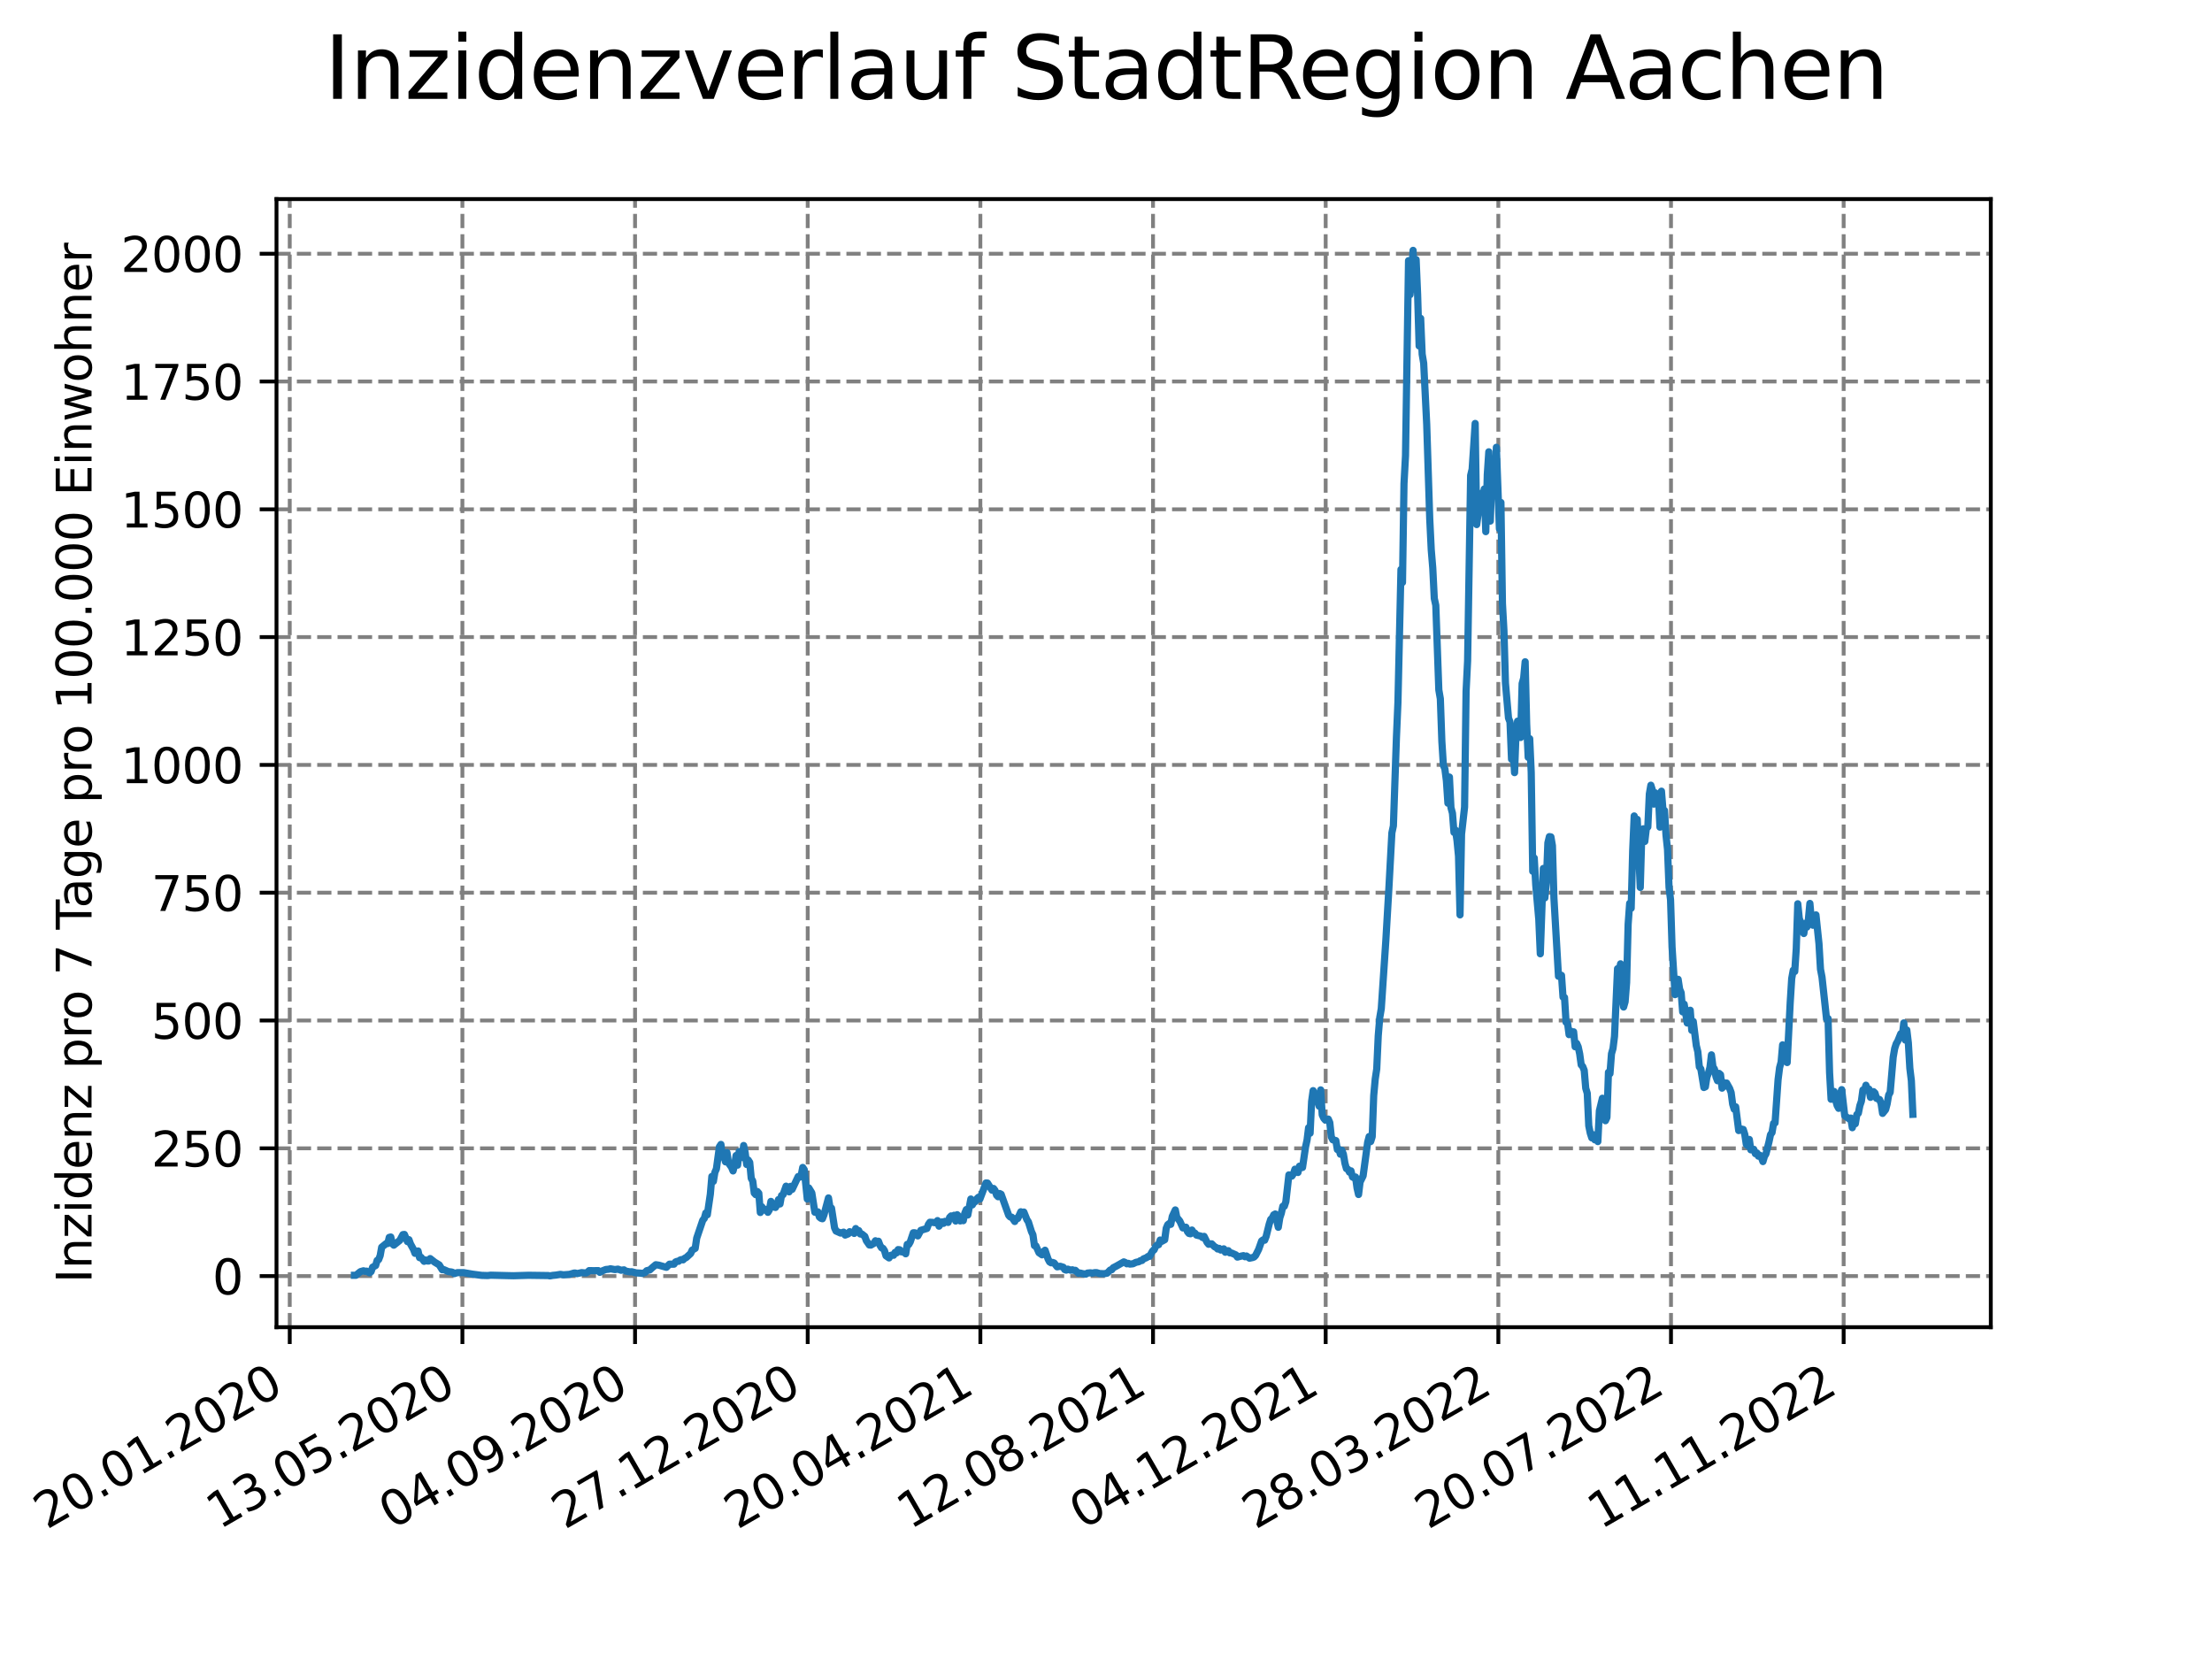 <?xml version="1.0" encoding="utf-8" standalone="no"?>
<!DOCTYPE svg PUBLIC "-//W3C//DTD SVG 1.1//EN"
  "http://www.w3.org/Graphics/SVG/1.1/DTD/svg11.dtd">
<svg xmlns:xlink="http://www.w3.org/1999/xlink" width="460.8pt" height="345.6pt" viewBox="0 0 460.8 345.6" xmlns="http://www.w3.org/2000/svg" version="1.1">
 <defs>
  <style type="text/css">*{stroke-linejoin: round; stroke-linecap: butt}</style>
 </defs>
 <g id="figure_1">
  <g id="patch_1">
   <path d="M 0 345.6 
L 460.8 345.6 
L 460.8 0 
L 0 0 
z
" style="fill: #ffffff"/>
  </g>
  <g id="axes_1">
   <g id="patch_2">
    <path d="M 57.6 276.48 
L 414.72 276.48 
L 414.72 41.472 
L 57.6 41.472 
z
" style="fill: #ffffff"/>
   </g>
   <g id="matplotlib.axis_1">
    <g id="xtick_1">
     <g id="line2d_1">
      <path d="M 60.358 276.48 
L 60.358 41.472 
" clip-path="url(#p4bc0f43b91)" style="fill: none; stroke-dasharray: 2.96,1.28; stroke-dashoffset: 0; stroke: #808080; stroke-width: 0.8"/>
     </g>
     <g id="line2d_2">
      <defs>
       <path id="m218b82bd31" d="M 0 0 
L 0 3.5 
" style="stroke: #000000; stroke-width: 0.8"/>
      </defs>
      <g>
       <use xlink:href="#m218b82bd31" x="60.358" y="276.48" style="stroke: #000000; stroke-width: 0.8"/>
      </g>
     </g>
     <g id="text_1">
      <!-- 20.01.2020 -->
      <g transform="translate(9.733 318.689) rotate(-30) scale(0.1 -0.1)">
       <defs>
        <path id="DejaVuSans-32" d="M 1228 531 
L 3431 531 
L 3431 0 
L 469 0 
L 469 531 
Q 828 903 1448 1529 
Q 2069 2156 2228 2338 
Q 2531 2678 2651 2914 
Q 2772 3150 2772 3378 
Q 2772 3750 2511 3984 
Q 2250 4219 1831 4219 
Q 1534 4219 1204 4116 
Q 875 4013 500 3803 
L 500 4441 
Q 881 4594 1212 4672 
Q 1544 4750 1819 4750 
Q 2544 4750 2975 4387 
Q 3406 4025 3406 3419 
Q 3406 3131 3298 2873 
Q 3191 2616 2906 2266 
Q 2828 2175 2409 1742 
Q 1991 1309 1228 531 
z
" transform="scale(0.016)"/>
        <path id="DejaVuSans-30" d="M 2034 4250 
Q 1547 4250 1301 3770 
Q 1056 3291 1056 2328 
Q 1056 1369 1301 889 
Q 1547 409 2034 409 
Q 2525 409 2770 889 
Q 3016 1369 3016 2328 
Q 3016 3291 2770 3770 
Q 2525 4250 2034 4250 
z
M 2034 4750 
Q 2819 4750 3233 4129 
Q 3647 3509 3647 2328 
Q 3647 1150 3233 529 
Q 2819 -91 2034 -91 
Q 1250 -91 836 529 
Q 422 1150 422 2328 
Q 422 3509 836 4129 
Q 1250 4750 2034 4750 
z
" transform="scale(0.016)"/>
        <path id="DejaVuSans-2e" d="M 684 794 
L 1344 794 
L 1344 0 
L 684 0 
L 684 794 
z
" transform="scale(0.016)"/>
        <path id="DejaVuSans-31" d="M 794 531 
L 1825 531 
L 1825 4091 
L 703 3866 
L 703 4441 
L 1819 4666 
L 2450 4666 
L 2450 531 
L 3481 531 
L 3481 0 
L 794 0 
L 794 531 
z
" transform="scale(0.016)"/>
       </defs>
       <use xlink:href="#DejaVuSans-32"/>
       <use xlink:href="#DejaVuSans-30" x="63.623"/>
       <use xlink:href="#DejaVuSans-2e" x="127.246"/>
       <use xlink:href="#DejaVuSans-30" x="159.033"/>
       <use xlink:href="#DejaVuSans-31" x="222.656"/>
       <use xlink:href="#DejaVuSans-2e" x="286.279"/>
       <use xlink:href="#DejaVuSans-32" x="318.066"/>
       <use xlink:href="#DejaVuSans-30" x="381.689"/>
       <use xlink:href="#DejaVuSans-32" x="445.312"/>
       <use xlink:href="#DejaVuSans-30" x="508.936"/>
      </g>
     </g>
    </g>
    <g id="xtick_2">
     <g id="line2d_3">
      <path d="M 96.326 276.48 
L 96.326 41.472 
" clip-path="url(#p4bc0f43b91)" style="fill: none; stroke-dasharray: 2.96,1.28; stroke-dashoffset: 0; stroke: #808080; stroke-width: 0.8"/>
     </g>
     <g id="line2d_4">
      <g>
       <use xlink:href="#m218b82bd31" x="96.326" y="276.48" style="stroke: #000000; stroke-width: 0.8"/>
      </g>
     </g>
     <g id="text_2">
      <!-- 13.05.2020 -->
      <g transform="translate(45.7 318.689) rotate(-30) scale(0.1 -0.1)">
       <defs>
        <path id="DejaVuSans-33" d="M 2597 2516 
Q 3050 2419 3304 2112 
Q 3559 1806 3559 1356 
Q 3559 666 3084 287 
Q 2609 -91 1734 -91 
Q 1441 -91 1130 -33 
Q 819 25 488 141 
L 488 750 
Q 750 597 1062 519 
Q 1375 441 1716 441 
Q 2309 441 2620 675 
Q 2931 909 2931 1356 
Q 2931 1769 2642 2001 
Q 2353 2234 1838 2234 
L 1294 2234 
L 1294 2753 
L 1863 2753 
Q 2328 2753 2575 2939 
Q 2822 3125 2822 3475 
Q 2822 3834 2567 4026 
Q 2313 4219 1838 4219 
Q 1578 4219 1281 4162 
Q 984 4106 628 3988 
L 628 4550 
Q 988 4650 1302 4700 
Q 1616 4750 1894 4750 
Q 2613 4750 3031 4423 
Q 3450 4097 3450 3541 
Q 3450 3153 3228 2886 
Q 3006 2619 2597 2516 
z
" transform="scale(0.016)"/>
        <path id="DejaVuSans-35" d="M 691 4666 
L 3169 4666 
L 3169 4134 
L 1269 4134 
L 1269 2991 
Q 1406 3038 1543 3061 
Q 1681 3084 1819 3084 
Q 2600 3084 3056 2656 
Q 3513 2228 3513 1497 
Q 3513 744 3044 326 
Q 2575 -91 1722 -91 
Q 1428 -91 1123 -41 
Q 819 9 494 109 
L 494 744 
Q 775 591 1075 516 
Q 1375 441 1709 441 
Q 2250 441 2565 725 
Q 2881 1009 2881 1497 
Q 2881 1984 2565 2268 
Q 2250 2553 1709 2553 
Q 1456 2553 1204 2497 
Q 953 2441 691 2322 
L 691 4666 
z
" transform="scale(0.016)"/>
       </defs>
       <use xlink:href="#DejaVuSans-31"/>
       <use xlink:href="#DejaVuSans-33" x="63.623"/>
       <use xlink:href="#DejaVuSans-2e" x="127.246"/>
       <use xlink:href="#DejaVuSans-30" x="159.033"/>
       <use xlink:href="#DejaVuSans-35" x="222.656"/>
       <use xlink:href="#DejaVuSans-2e" x="286.279"/>
       <use xlink:href="#DejaVuSans-32" x="318.066"/>
       <use xlink:href="#DejaVuSans-30" x="381.689"/>
       <use xlink:href="#DejaVuSans-32" x="445.312"/>
       <use xlink:href="#DejaVuSans-30" x="508.936"/>
      </g>
     </g>
    </g>
    <g id="xtick_3">
     <g id="line2d_5">
      <path d="M 132.293 276.48 
L 132.293 41.472 
" clip-path="url(#p4bc0f43b91)" style="fill: none; stroke-dasharray: 2.96,1.28; stroke-dashoffset: 0; stroke: #808080; stroke-width: 0.8"/>
     </g>
     <g id="line2d_6">
      <g>
       <use xlink:href="#m218b82bd31" x="132.293" y="276.48" style="stroke: #000000; stroke-width: 0.8"/>
      </g>
     </g>
     <g id="text_3">
      <!-- 04.09.2020 -->
      <g transform="translate(81.668 318.689) rotate(-30) scale(0.1 -0.1)">
       <defs>
        <path id="DejaVuSans-34" d="M 2419 4116 
L 825 1625 
L 2419 1625 
L 2419 4116 
z
M 2253 4666 
L 3047 4666 
L 3047 1625 
L 3713 1625 
L 3713 1100 
L 3047 1100 
L 3047 0 
L 2419 0 
L 2419 1100 
L 313 1100 
L 313 1709 
L 2253 4666 
z
" transform="scale(0.016)"/>
        <path id="DejaVuSans-39" d="M 703 97 
L 703 672 
Q 941 559 1184 500 
Q 1428 441 1663 441 
Q 2288 441 2617 861 
Q 2947 1281 2994 2138 
Q 2813 1869 2534 1725 
Q 2256 1581 1919 1581 
Q 1219 1581 811 2004 
Q 403 2428 403 3163 
Q 403 3881 828 4315 
Q 1253 4750 1959 4750 
Q 2769 4750 3195 4129 
Q 3622 3509 3622 2328 
Q 3622 1225 3098 567 
Q 2575 -91 1691 -91 
Q 1453 -91 1209 -44 
Q 966 3 703 97 
z
M 1959 2075 
Q 2384 2075 2632 2365 
Q 2881 2656 2881 3163 
Q 2881 3666 2632 3958 
Q 2384 4250 1959 4250 
Q 1534 4250 1286 3958 
Q 1038 3666 1038 3163 
Q 1038 2656 1286 2365 
Q 1534 2075 1959 2075 
z
" transform="scale(0.016)"/>
       </defs>
       <use xlink:href="#DejaVuSans-30"/>
       <use xlink:href="#DejaVuSans-34" x="63.623"/>
       <use xlink:href="#DejaVuSans-2e" x="127.246"/>
       <use xlink:href="#DejaVuSans-30" x="159.033"/>
       <use xlink:href="#DejaVuSans-39" x="222.656"/>
       <use xlink:href="#DejaVuSans-2e" x="286.279"/>
       <use xlink:href="#DejaVuSans-32" x="318.066"/>
       <use xlink:href="#DejaVuSans-30" x="381.689"/>
       <use xlink:href="#DejaVuSans-32" x="445.312"/>
       <use xlink:href="#DejaVuSans-30" x="508.936"/>
      </g>
     </g>
    </g>
    <g id="xtick_4">
     <g id="line2d_7">
      <path d="M 168.261 276.48 
L 168.261 41.472 
" clip-path="url(#p4bc0f43b91)" style="fill: none; stroke-dasharray: 2.96,1.28; stroke-dashoffset: 0; stroke: #808080; stroke-width: 0.8"/>
     </g>
     <g id="line2d_8">
      <g>
       <use xlink:href="#m218b82bd31" x="168.261" y="276.48" style="stroke: #000000; stroke-width: 0.8"/>
      </g>
     </g>
     <g id="text_4">
      <!-- 27.12.2020 -->
      <g transform="translate(117.636 318.689) rotate(-30) scale(0.1 -0.1)">
       <defs>
        <path id="DejaVuSans-37" d="M 525 4666 
L 3525 4666 
L 3525 4397 
L 1831 0 
L 1172 0 
L 2766 4134 
L 525 4134 
L 525 4666 
z
" transform="scale(0.016)"/>
       </defs>
       <use xlink:href="#DejaVuSans-32"/>
       <use xlink:href="#DejaVuSans-37" x="63.623"/>
       <use xlink:href="#DejaVuSans-2e" x="127.246"/>
       <use xlink:href="#DejaVuSans-31" x="159.033"/>
       <use xlink:href="#DejaVuSans-32" x="222.656"/>
       <use xlink:href="#DejaVuSans-2e" x="286.279"/>
       <use xlink:href="#DejaVuSans-32" x="318.066"/>
       <use xlink:href="#DejaVuSans-30" x="381.689"/>
       <use xlink:href="#DejaVuSans-32" x="445.312"/>
       <use xlink:href="#DejaVuSans-30" x="508.936"/>
      </g>
     </g>
    </g>
    <g id="xtick_5">
     <g id="line2d_9">
      <path d="M 204.228 276.48 
L 204.228 41.472 
" clip-path="url(#p4bc0f43b91)" style="fill: none; stroke-dasharray: 2.96,1.28; stroke-dashoffset: 0; stroke: #808080; stroke-width: 0.8"/>
     </g>
     <g id="line2d_10">
      <g>
       <use xlink:href="#m218b82bd31" x="204.228" y="276.48" style="stroke: #000000; stroke-width: 0.8"/>
      </g>
     </g>
     <g id="text_5">
      <!-- 20.04.2021 -->
      <g transform="translate(153.603 318.689) rotate(-30) scale(0.1 -0.1)">
       <use xlink:href="#DejaVuSans-32"/>
       <use xlink:href="#DejaVuSans-30" x="63.623"/>
       <use xlink:href="#DejaVuSans-2e" x="127.246"/>
       <use xlink:href="#DejaVuSans-30" x="159.033"/>
       <use xlink:href="#DejaVuSans-34" x="222.656"/>
       <use xlink:href="#DejaVuSans-2e" x="286.279"/>
       <use xlink:href="#DejaVuSans-32" x="318.066"/>
       <use xlink:href="#DejaVuSans-30" x="381.689"/>
       <use xlink:href="#DejaVuSans-32" x="445.312"/>
       <use xlink:href="#DejaVuSans-31" x="508.936"/>
      </g>
     </g>
    </g>
    <g id="xtick_6">
     <g id="line2d_11">
      <path d="M 240.196 276.48 
L 240.196 41.472 
" clip-path="url(#p4bc0f43b91)" style="fill: none; stroke-dasharray: 2.96,1.28; stroke-dashoffset: 0; stroke: #808080; stroke-width: 0.8"/>
     </g>
     <g id="line2d_12">
      <g>
       <use xlink:href="#m218b82bd31" x="240.196" y="276.48" style="stroke: #000000; stroke-width: 0.8"/>
      </g>
     </g>
     <g id="text_6">
      <!-- 12.08.2021 -->
      <g transform="translate(189.571 318.689) rotate(-30) scale(0.1 -0.1)">
       <defs>
        <path id="DejaVuSans-38" d="M 2034 2216 
Q 1584 2216 1326 1975 
Q 1069 1734 1069 1313 
Q 1069 891 1326 650 
Q 1584 409 2034 409 
Q 2484 409 2743 651 
Q 3003 894 3003 1313 
Q 3003 1734 2745 1975 
Q 2488 2216 2034 2216 
z
M 1403 2484 
Q 997 2584 770 2862 
Q 544 3141 544 3541 
Q 544 4100 942 4425 
Q 1341 4750 2034 4750 
Q 2731 4750 3128 4425 
Q 3525 4100 3525 3541 
Q 3525 3141 3298 2862 
Q 3072 2584 2669 2484 
Q 3125 2378 3379 2068 
Q 3634 1759 3634 1313 
Q 3634 634 3220 271 
Q 2806 -91 2034 -91 
Q 1263 -91 848 271 
Q 434 634 434 1313 
Q 434 1759 690 2068 
Q 947 2378 1403 2484 
z
M 1172 3481 
Q 1172 3119 1398 2916 
Q 1625 2713 2034 2713 
Q 2441 2713 2670 2916 
Q 2900 3119 2900 3481 
Q 2900 3844 2670 4047 
Q 2441 4250 2034 4250 
Q 1625 4250 1398 4047 
Q 1172 3844 1172 3481 
z
" transform="scale(0.016)"/>
       </defs>
       <use xlink:href="#DejaVuSans-31"/>
       <use xlink:href="#DejaVuSans-32" x="63.623"/>
       <use xlink:href="#DejaVuSans-2e" x="127.246"/>
       <use xlink:href="#DejaVuSans-30" x="159.033"/>
       <use xlink:href="#DejaVuSans-38" x="222.656"/>
       <use xlink:href="#DejaVuSans-2e" x="286.279"/>
       <use xlink:href="#DejaVuSans-32" x="318.066"/>
       <use xlink:href="#DejaVuSans-30" x="381.689"/>
       <use xlink:href="#DejaVuSans-32" x="445.312"/>
       <use xlink:href="#DejaVuSans-31" x="508.936"/>
      </g>
     </g>
    </g>
    <g id="xtick_7">
     <g id="line2d_13">
      <path d="M 276.163 276.48 
L 276.163 41.472 
" clip-path="url(#p4bc0f43b91)" style="fill: none; stroke-dasharray: 2.96,1.28; stroke-dashoffset: 0; stroke: #808080; stroke-width: 0.8"/>
     </g>
     <g id="line2d_14">
      <g>
       <use xlink:href="#m218b82bd31" x="276.163" y="276.48" style="stroke: #000000; stroke-width: 0.8"/>
      </g>
     </g>
     <g id="text_7">
      <!-- 04.12.2021 -->
      <g transform="translate(225.538 318.689) rotate(-30) scale(0.1 -0.1)">
       <use xlink:href="#DejaVuSans-30"/>
       <use xlink:href="#DejaVuSans-34" x="63.623"/>
       <use xlink:href="#DejaVuSans-2e" x="127.246"/>
       <use xlink:href="#DejaVuSans-31" x="159.033"/>
       <use xlink:href="#DejaVuSans-32" x="222.656"/>
       <use xlink:href="#DejaVuSans-2e" x="286.279"/>
       <use xlink:href="#DejaVuSans-32" x="318.066"/>
       <use xlink:href="#DejaVuSans-30" x="381.689"/>
       <use xlink:href="#DejaVuSans-32" x="445.312"/>
       <use xlink:href="#DejaVuSans-31" x="508.936"/>
      </g>
     </g>
    </g>
    <g id="xtick_8">
     <g id="line2d_15">
      <path d="M 312.131 276.48 
L 312.131 41.472 
" clip-path="url(#p4bc0f43b91)" style="fill: none; stroke-dasharray: 2.96,1.28; stroke-dashoffset: 0; stroke: #808080; stroke-width: 0.8"/>
     </g>
     <g id="line2d_16">
      <g>
       <use xlink:href="#m218b82bd31" x="312.131" y="276.48" style="stroke: #000000; stroke-width: 0.8"/>
      </g>
     </g>
     <g id="text_8">
      <!-- 28.03.2022 -->
      <g transform="translate(261.506 318.689) rotate(-30) scale(0.1 -0.1)">
       <use xlink:href="#DejaVuSans-32"/>
       <use xlink:href="#DejaVuSans-38" x="63.623"/>
       <use xlink:href="#DejaVuSans-2e" x="127.246"/>
       <use xlink:href="#DejaVuSans-30" x="159.033"/>
       <use xlink:href="#DejaVuSans-33" x="222.656"/>
       <use xlink:href="#DejaVuSans-2e" x="286.279"/>
       <use xlink:href="#DejaVuSans-32" x="318.066"/>
       <use xlink:href="#DejaVuSans-30" x="381.689"/>
       <use xlink:href="#DejaVuSans-32" x="445.312"/>
       <use xlink:href="#DejaVuSans-32" x="508.936"/>
      </g>
     </g>
    </g>
    <g id="xtick_9">
     <g id="line2d_17">
      <path d="M 348.099 276.48 
L 348.099 41.472 
" clip-path="url(#p4bc0f43b91)" style="fill: none; stroke-dasharray: 2.96,1.28; stroke-dashoffset: 0; stroke: #808080; stroke-width: 0.8"/>
     </g>
     <g id="line2d_18">
      <g>
       <use xlink:href="#m218b82bd31" x="348.099" y="276.48" style="stroke: #000000; stroke-width: 0.8"/>
      </g>
     </g>
     <g id="text_9">
      <!-- 20.07.2022 -->
      <g transform="translate(297.473 318.689) rotate(-30) scale(0.1 -0.1)">
       <use xlink:href="#DejaVuSans-32"/>
       <use xlink:href="#DejaVuSans-30" x="63.623"/>
       <use xlink:href="#DejaVuSans-2e" x="127.246"/>
       <use xlink:href="#DejaVuSans-30" x="159.033"/>
       <use xlink:href="#DejaVuSans-37" x="222.656"/>
       <use xlink:href="#DejaVuSans-2e" x="286.279"/>
       <use xlink:href="#DejaVuSans-32" x="318.066"/>
       <use xlink:href="#DejaVuSans-30" x="381.689"/>
       <use xlink:href="#DejaVuSans-32" x="445.312"/>
       <use xlink:href="#DejaVuSans-32" x="508.936"/>
      </g>
     </g>
    </g>
    <g id="xtick_10">
     <g id="line2d_19">
      <path d="M 384.066 276.48 
L 384.066 41.472 
" clip-path="url(#p4bc0f43b91)" style="fill: none; stroke-dasharray: 2.96,1.28; stroke-dashoffset: 0; stroke: #808080; stroke-width: 0.8"/>
     </g>
     <g id="line2d_20">
      <g>
       <use xlink:href="#m218b82bd31" x="384.066" y="276.48" style="stroke: #000000; stroke-width: 0.8"/>
      </g>
     </g>
     <g id="text_10">
      <!-- 11.11.2022 -->
      <g transform="translate(333.441 318.689) rotate(-30) scale(0.1 -0.1)">
       <use xlink:href="#DejaVuSans-31"/>
       <use xlink:href="#DejaVuSans-31" x="63.623"/>
       <use xlink:href="#DejaVuSans-2e" x="127.246"/>
       <use xlink:href="#DejaVuSans-31" x="159.033"/>
       <use xlink:href="#DejaVuSans-31" x="222.656"/>
       <use xlink:href="#DejaVuSans-2e" x="286.279"/>
       <use xlink:href="#DejaVuSans-32" x="318.066"/>
       <use xlink:href="#DejaVuSans-30" x="381.689"/>
       <use xlink:href="#DejaVuSans-32" x="445.312"/>
       <use xlink:href="#DejaVuSans-32" x="508.936"/>
      </g>
     </g>
    </g>
   </g>
   <g id="matplotlib.axis_2">
    <g id="ytick_1">
     <g id="line2d_21">
      <path d="M 57.6 265.836 
L 414.72 265.836 
" clip-path="url(#p4bc0f43b91)" style="fill: none; stroke-dasharray: 2.96,1.28; stroke-dashoffset: 0; stroke: #808080; stroke-width: 0.8"/>
     </g>
     <g id="line2d_22">
      <defs>
       <path id="m9f6dcfb087" d="M 0 0 
L -3.5 0 
" style="stroke: #000000; stroke-width: 0.8"/>
      </defs>
      <g>
       <use xlink:href="#m9f6dcfb087" x="57.6" y="265.836" style="stroke: #000000; stroke-width: 0.8"/>
      </g>
     </g>
     <g id="text_11">
      <!-- 0 -->
      <g transform="translate(44.237 269.635) scale(0.1 -0.1)">
       <use xlink:href="#DejaVuSans-30"/>
      </g>
     </g>
    </g>
    <g id="ytick_2">
     <g id="line2d_23">
      <path d="M 57.6 239.213 
L 414.72 239.213 
" clip-path="url(#p4bc0f43b91)" style="fill: none; stroke-dasharray: 2.96,1.28; stroke-dashoffset: 0; stroke: #808080; stroke-width: 0.8"/>
     </g>
     <g id="line2d_24">
      <g>
       <use xlink:href="#m9f6dcfb087" x="57.6" y="239.213" style="stroke: #000000; stroke-width: 0.8"/>
      </g>
     </g>
     <g id="text_12">
      <!-- 250 -->
      <g transform="translate(31.512 243.012) scale(0.1 -0.1)">
       <use xlink:href="#DejaVuSans-32"/>
       <use xlink:href="#DejaVuSans-35" x="63.623"/>
       <use xlink:href="#DejaVuSans-30" x="127.246"/>
      </g>
     </g>
    </g>
    <g id="ytick_3">
     <g id="line2d_25">
      <path d="M 57.6 212.59 
L 414.72 212.59 
" clip-path="url(#p4bc0f43b91)" style="fill: none; stroke-dasharray: 2.96,1.28; stroke-dashoffset: 0; stroke: #808080; stroke-width: 0.8"/>
     </g>
     <g id="line2d_26">
      <g>
       <use xlink:href="#m9f6dcfb087" x="57.6" y="212.59" style="stroke: #000000; stroke-width: 0.8"/>
      </g>
     </g>
     <g id="text_13">
      <!-- 500 -->
      <g transform="translate(31.512 216.389) scale(0.1 -0.1)">
       <use xlink:href="#DejaVuSans-35"/>
       <use xlink:href="#DejaVuSans-30" x="63.623"/>
       <use xlink:href="#DejaVuSans-30" x="127.246"/>
      </g>
     </g>
    </g>
    <g id="ytick_4">
     <g id="line2d_27">
      <path d="M 57.6 185.967 
L 414.72 185.967 
" clip-path="url(#p4bc0f43b91)" style="fill: none; stroke-dasharray: 2.96,1.28; stroke-dashoffset: 0; stroke: #808080; stroke-width: 0.8"/>
     </g>
     <g id="line2d_28">
      <g>
       <use xlink:href="#m9f6dcfb087" x="57.6" y="185.967" style="stroke: #000000; stroke-width: 0.8"/>
      </g>
     </g>
     <g id="text_14">
      <!-- 750 -->
      <g transform="translate(31.512 189.766) scale(0.1 -0.1)">
       <use xlink:href="#DejaVuSans-37"/>
       <use xlink:href="#DejaVuSans-35" x="63.623"/>
       <use xlink:href="#DejaVuSans-30" x="127.246"/>
      </g>
     </g>
    </g>
    <g id="ytick_5">
     <g id="line2d_29">
      <path d="M 57.6 159.344 
L 414.72 159.344 
" clip-path="url(#p4bc0f43b91)" style="fill: none; stroke-dasharray: 2.96,1.28; stroke-dashoffset: 0; stroke: #808080; stroke-width: 0.8"/>
     </g>
     <g id="line2d_30">
      <g>
       <use xlink:href="#m9f6dcfb087" x="57.6" y="159.344" style="stroke: #000000; stroke-width: 0.8"/>
      </g>
     </g>
     <g id="text_15">
      <!-- 1000 -->
      <g transform="translate(25.15 163.143) scale(0.1 -0.1)">
       <use xlink:href="#DejaVuSans-31"/>
       <use xlink:href="#DejaVuSans-30" x="63.623"/>
       <use xlink:href="#DejaVuSans-30" x="127.246"/>
       <use xlink:href="#DejaVuSans-30" x="190.869"/>
      </g>
     </g>
    </g>
    <g id="ytick_6">
     <g id="line2d_31">
      <path d="M 57.6 132.721 
L 414.72 132.721 
" clip-path="url(#p4bc0f43b91)" style="fill: none; stroke-dasharray: 2.96,1.28; stroke-dashoffset: 0; stroke: #808080; stroke-width: 0.8"/>
     </g>
     <g id="line2d_32">
      <g>
       <use xlink:href="#m9f6dcfb087" x="57.6" y="132.721" style="stroke: #000000; stroke-width: 0.8"/>
      </g>
     </g>
     <g id="text_16">
      <!-- 1250 -->
      <g transform="translate(25.15 136.52) scale(0.1 -0.1)">
       <use xlink:href="#DejaVuSans-31"/>
       <use xlink:href="#DejaVuSans-32" x="63.623"/>
       <use xlink:href="#DejaVuSans-35" x="127.246"/>
       <use xlink:href="#DejaVuSans-30" x="190.869"/>
      </g>
     </g>
    </g>
    <g id="ytick_7">
     <g id="line2d_33">
      <path d="M 57.6 106.098 
L 414.72 106.098 
" clip-path="url(#p4bc0f43b91)" style="fill: none; stroke-dasharray: 2.96,1.28; stroke-dashoffset: 0; stroke: #808080; stroke-width: 0.8"/>
     </g>
     <g id="line2d_34">
      <g>
       <use xlink:href="#m9f6dcfb087" x="57.6" y="106.098" style="stroke: #000000; stroke-width: 0.8"/>
      </g>
     </g>
     <g id="text_17">
      <!-- 1500 -->
      <g transform="translate(25.15 109.897) scale(0.1 -0.1)">
       <use xlink:href="#DejaVuSans-31"/>
       <use xlink:href="#DejaVuSans-35" x="63.623"/>
       <use xlink:href="#DejaVuSans-30" x="127.246"/>
       <use xlink:href="#DejaVuSans-30" x="190.869"/>
      </g>
     </g>
    </g>
    <g id="ytick_8">
     <g id="line2d_35">
      <path d="M 57.6 79.475 
L 414.72 79.475 
" clip-path="url(#p4bc0f43b91)" style="fill: none; stroke-dasharray: 2.96,1.28; stroke-dashoffset: 0; stroke: #808080; stroke-width: 0.8"/>
     </g>
     <g id="line2d_36">
      <g>
       <use xlink:href="#m9f6dcfb087" x="57.6" y="79.475" style="stroke: #000000; stroke-width: 0.8"/>
      </g>
     </g>
     <g id="text_18">
      <!-- 1750 -->
      <g transform="translate(25.15 83.274) scale(0.1 -0.1)">
       <use xlink:href="#DejaVuSans-31"/>
       <use xlink:href="#DejaVuSans-37" x="63.623"/>
       <use xlink:href="#DejaVuSans-35" x="127.246"/>
       <use xlink:href="#DejaVuSans-30" x="190.869"/>
      </g>
     </g>
    </g>
    <g id="ytick_9">
     <g id="line2d_37">
      <path d="M 57.6 52.852 
L 414.72 52.852 
" clip-path="url(#p4bc0f43b91)" style="fill: none; stroke-dasharray: 2.96,1.28; stroke-dashoffset: 0; stroke: #808080; stroke-width: 0.8"/>
     </g>
     <g id="line2d_38">
      <g>
       <use xlink:href="#m9f6dcfb087" x="57.6" y="52.852" style="stroke: #000000; stroke-width: 0.8"/>
      </g>
     </g>
     <g id="text_19">
      <!-- 2000 -->
      <g transform="translate(25.15 56.651) scale(0.1 -0.1)">
       <use xlink:href="#DejaVuSans-32"/>
       <use xlink:href="#DejaVuSans-30" x="63.623"/>
       <use xlink:href="#DejaVuSans-30" x="127.246"/>
       <use xlink:href="#DejaVuSans-30" x="190.869"/>
      </g>
     </g>
    </g>
    <g id="text_20">
     <!-- Inzidenz pro 7 Tage pro 100.000 Einwohner -->
     <g transform="translate(19.07 267.301) rotate(-90) scale(0.1 -0.1)">
      <defs>
       <path id="DejaVuSans-49" d="M 628 4666 
L 1259 4666 
L 1259 0 
L 628 0 
L 628 4666 
z
" transform="scale(0.016)"/>
       <path id="DejaVuSans-6e" d="M 3513 2113 
L 3513 0 
L 2938 0 
L 2938 2094 
Q 2938 2591 2744 2837 
Q 2550 3084 2163 3084 
Q 1697 3084 1428 2787 
Q 1159 2491 1159 1978 
L 1159 0 
L 581 0 
L 581 3500 
L 1159 3500 
L 1159 2956 
Q 1366 3272 1645 3428 
Q 1925 3584 2291 3584 
Q 2894 3584 3203 3211 
Q 3513 2838 3513 2113 
z
" transform="scale(0.016)"/>
       <path id="DejaVuSans-7a" d="M 353 3500 
L 3084 3500 
L 3084 2975 
L 922 459 
L 3084 459 
L 3084 0 
L 275 0 
L 275 525 
L 2438 3041 
L 353 3041 
L 353 3500 
z
" transform="scale(0.016)"/>
       <path id="DejaVuSans-69" d="M 603 3500 
L 1178 3500 
L 1178 0 
L 603 0 
L 603 3500 
z
M 603 4863 
L 1178 4863 
L 1178 4134 
L 603 4134 
L 603 4863 
z
" transform="scale(0.016)"/>
       <path id="DejaVuSans-64" d="M 2906 2969 
L 2906 4863 
L 3481 4863 
L 3481 0 
L 2906 0 
L 2906 525 
Q 2725 213 2448 61 
Q 2172 -91 1784 -91 
Q 1150 -91 751 415 
Q 353 922 353 1747 
Q 353 2572 751 3078 
Q 1150 3584 1784 3584 
Q 2172 3584 2448 3432 
Q 2725 3281 2906 2969 
z
M 947 1747 
Q 947 1113 1208 752 
Q 1469 391 1925 391 
Q 2381 391 2643 752 
Q 2906 1113 2906 1747 
Q 2906 2381 2643 2742 
Q 2381 3103 1925 3103 
Q 1469 3103 1208 2742 
Q 947 2381 947 1747 
z
" transform="scale(0.016)"/>
       <path id="DejaVuSans-65" d="M 3597 1894 
L 3597 1613 
L 953 1613 
Q 991 1019 1311 708 
Q 1631 397 2203 397 
Q 2534 397 2845 478 
Q 3156 559 3463 722 
L 3463 178 
Q 3153 47 2828 -22 
Q 2503 -91 2169 -91 
Q 1331 -91 842 396 
Q 353 884 353 1716 
Q 353 2575 817 3079 
Q 1281 3584 2069 3584 
Q 2775 3584 3186 3129 
Q 3597 2675 3597 1894 
z
M 3022 2063 
Q 3016 2534 2758 2815 
Q 2500 3097 2075 3097 
Q 1594 3097 1305 2825 
Q 1016 2553 972 2059 
L 3022 2063 
z
" transform="scale(0.016)"/>
       <path id="DejaVuSans-20" transform="scale(0.016)"/>
       <path id="DejaVuSans-70" d="M 1159 525 
L 1159 -1331 
L 581 -1331 
L 581 3500 
L 1159 3500 
L 1159 2969 
Q 1341 3281 1617 3432 
Q 1894 3584 2278 3584 
Q 2916 3584 3314 3078 
Q 3713 2572 3713 1747 
Q 3713 922 3314 415 
Q 2916 -91 2278 -91 
Q 1894 -91 1617 61 
Q 1341 213 1159 525 
z
M 3116 1747 
Q 3116 2381 2855 2742 
Q 2594 3103 2138 3103 
Q 1681 3103 1420 2742 
Q 1159 2381 1159 1747 
Q 1159 1113 1420 752 
Q 1681 391 2138 391 
Q 2594 391 2855 752 
Q 3116 1113 3116 1747 
z
" transform="scale(0.016)"/>
       <path id="DejaVuSans-72" d="M 2631 2963 
Q 2534 3019 2420 3045 
Q 2306 3072 2169 3072 
Q 1681 3072 1420 2755 
Q 1159 2438 1159 1844 
L 1159 0 
L 581 0 
L 581 3500 
L 1159 3500 
L 1159 2956 
Q 1341 3275 1631 3429 
Q 1922 3584 2338 3584 
Q 2397 3584 2469 3576 
Q 2541 3569 2628 3553 
L 2631 2963 
z
" transform="scale(0.016)"/>
       <path id="DejaVuSans-6f" d="M 1959 3097 
Q 1497 3097 1228 2736 
Q 959 2375 959 1747 
Q 959 1119 1226 758 
Q 1494 397 1959 397 
Q 2419 397 2687 759 
Q 2956 1122 2956 1747 
Q 2956 2369 2687 2733 
Q 2419 3097 1959 3097 
z
M 1959 3584 
Q 2709 3584 3137 3096 
Q 3566 2609 3566 1747 
Q 3566 888 3137 398 
Q 2709 -91 1959 -91 
Q 1206 -91 779 398 
Q 353 888 353 1747 
Q 353 2609 779 3096 
Q 1206 3584 1959 3584 
z
" transform="scale(0.016)"/>
       <path id="DejaVuSans-54" d="M -19 4666 
L 3928 4666 
L 3928 4134 
L 2272 4134 
L 2272 0 
L 1638 0 
L 1638 4134 
L -19 4134 
L -19 4666 
z
" transform="scale(0.016)"/>
       <path id="DejaVuSans-61" d="M 2194 1759 
Q 1497 1759 1228 1600 
Q 959 1441 959 1056 
Q 959 750 1161 570 
Q 1363 391 1709 391 
Q 2188 391 2477 730 
Q 2766 1069 2766 1631 
L 2766 1759 
L 2194 1759 
z
M 3341 1997 
L 3341 0 
L 2766 0 
L 2766 531 
Q 2569 213 2275 61 
Q 1981 -91 1556 -91 
Q 1019 -91 701 211 
Q 384 513 384 1019 
Q 384 1609 779 1909 
Q 1175 2209 1959 2209 
L 2766 2209 
L 2766 2266 
Q 2766 2663 2505 2880 
Q 2244 3097 1772 3097 
Q 1472 3097 1187 3025 
Q 903 2953 641 2809 
L 641 3341 
Q 956 3463 1253 3523 
Q 1550 3584 1831 3584 
Q 2591 3584 2966 3190 
Q 3341 2797 3341 1997 
z
" transform="scale(0.016)"/>
       <path id="DejaVuSans-67" d="M 2906 1791 
Q 2906 2416 2648 2759 
Q 2391 3103 1925 3103 
Q 1463 3103 1205 2759 
Q 947 2416 947 1791 
Q 947 1169 1205 825 
Q 1463 481 1925 481 
Q 2391 481 2648 825 
Q 2906 1169 2906 1791 
z
M 3481 434 
Q 3481 -459 3084 -895 
Q 2688 -1331 1869 -1331 
Q 1566 -1331 1297 -1286 
Q 1028 -1241 775 -1147 
L 775 -588 
Q 1028 -725 1275 -790 
Q 1522 -856 1778 -856 
Q 2344 -856 2625 -561 
Q 2906 -266 2906 331 
L 2906 616 
Q 2728 306 2450 153 
Q 2172 0 1784 0 
Q 1141 0 747 490 
Q 353 981 353 1791 
Q 353 2603 747 3093 
Q 1141 3584 1784 3584 
Q 2172 3584 2450 3431 
Q 2728 3278 2906 2969 
L 2906 3500 
L 3481 3500 
L 3481 434 
z
" transform="scale(0.016)"/>
       <path id="DejaVuSans-45" d="M 628 4666 
L 3578 4666 
L 3578 4134 
L 1259 4134 
L 1259 2753 
L 3481 2753 
L 3481 2222 
L 1259 2222 
L 1259 531 
L 3634 531 
L 3634 0 
L 628 0 
L 628 4666 
z
" transform="scale(0.016)"/>
       <path id="DejaVuSans-77" d="M 269 3500 
L 844 3500 
L 1563 769 
L 2278 3500 
L 2956 3500 
L 3675 769 
L 4391 3500 
L 4966 3500 
L 4050 0 
L 3372 0 
L 2619 2869 
L 1863 0 
L 1184 0 
L 269 3500 
z
" transform="scale(0.016)"/>
       <path id="DejaVuSans-68" d="M 3513 2113 
L 3513 0 
L 2938 0 
L 2938 2094 
Q 2938 2591 2744 2837 
Q 2550 3084 2163 3084 
Q 1697 3084 1428 2787 
Q 1159 2491 1159 1978 
L 1159 0 
L 581 0 
L 581 4863 
L 1159 4863 
L 1159 2956 
Q 1366 3272 1645 3428 
Q 1925 3584 2291 3584 
Q 2894 3584 3203 3211 
Q 3513 2838 3513 2113 
z
" transform="scale(0.016)"/>
      </defs>
      <use xlink:href="#DejaVuSans-49"/>
      <use xlink:href="#DejaVuSans-6e" x="29.492"/>
      <use xlink:href="#DejaVuSans-7a" x="92.871"/>
      <use xlink:href="#DejaVuSans-69" x="145.361"/>
      <use xlink:href="#DejaVuSans-64" x="173.145"/>
      <use xlink:href="#DejaVuSans-65" x="236.621"/>
      <use xlink:href="#DejaVuSans-6e" x="298.145"/>
      <use xlink:href="#DejaVuSans-7a" x="361.523"/>
      <use xlink:href="#DejaVuSans-20" x="414.014"/>
      <use xlink:href="#DejaVuSans-70" x="445.801"/>
      <use xlink:href="#DejaVuSans-72" x="509.277"/>
      <use xlink:href="#DejaVuSans-6f" x="548.141"/>
      <use xlink:href="#DejaVuSans-20" x="609.322"/>
      <use xlink:href="#DejaVuSans-37" x="641.109"/>
      <use xlink:href="#DejaVuSans-20" x="704.732"/>
      <use xlink:href="#DejaVuSans-54" x="736.52"/>
      <use xlink:href="#DejaVuSans-61" x="781.104"/>
      <use xlink:href="#DejaVuSans-67" x="842.383"/>
      <use xlink:href="#DejaVuSans-65" x="905.859"/>
      <use xlink:href="#DejaVuSans-20" x="967.383"/>
      <use xlink:href="#DejaVuSans-70" x="999.17"/>
      <use xlink:href="#DejaVuSans-72" x="1062.646"/>
      <use xlink:href="#DejaVuSans-6f" x="1101.51"/>
      <use xlink:href="#DejaVuSans-20" x="1162.691"/>
      <use xlink:href="#DejaVuSans-31" x="1194.479"/>
      <use xlink:href="#DejaVuSans-30" x="1258.102"/>
      <use xlink:href="#DejaVuSans-30" x="1321.725"/>
      <use xlink:href="#DejaVuSans-2e" x="1385.348"/>
      <use xlink:href="#DejaVuSans-30" x="1417.135"/>
      <use xlink:href="#DejaVuSans-30" x="1480.758"/>
      <use xlink:href="#DejaVuSans-30" x="1544.381"/>
      <use xlink:href="#DejaVuSans-20" x="1608.004"/>
      <use xlink:href="#DejaVuSans-45" x="1639.791"/>
      <use xlink:href="#DejaVuSans-69" x="1702.975"/>
      <use xlink:href="#DejaVuSans-6e" x="1730.758"/>
      <use xlink:href="#DejaVuSans-77" x="1794.137"/>
      <use xlink:href="#DejaVuSans-6f" x="1875.924"/>
      <use xlink:href="#DejaVuSans-68" x="1937.105"/>
      <use xlink:href="#DejaVuSans-6e" x="2000.484"/>
      <use xlink:href="#DejaVuSans-65" x="2063.863"/>
      <use xlink:href="#DejaVuSans-72" x="2125.387"/>
     </g>
    </g>
   </g>
   <g id="line2d_39">
    <path d="M 73.833 265.664 
L 74.148 265.664 
L 75.095 264.899 
L 75.726 264.727 
L 76.041 264.842 
L 76.357 264.804 
L 76.988 265.148 
L 77.303 264.899 
L 77.619 263.982 
L 78.25 263.637 
L 78.565 262.567 
L 78.881 262.395 
L 79.196 261.573 
L 79.512 259.814 
L 80.458 259.049 
L 80.774 259.049 
L 81.089 257.768 
L 81.405 257.692 
L 81.72 259.087 
L 82.036 259.393 
L 83.298 258.38 
L 83.929 257.195 
L 84.244 257.156 
L 84.875 258.648 
L 85.191 258.246 
L 85.506 259.126 
L 86.137 260.273 
L 86.453 261.095 
L 86.768 260.732 
L 87.084 260.598 
L 87.399 261.993 
L 87.715 261.917 
L 88.346 262.758 
L 88.661 262.471 
L 88.977 262.682 
L 89.292 262.701 
L 89.608 262.185 
L 90.554 262.93 
L 91.501 263.504 
L 92.132 264.517 
L 92.448 264.479 
L 93.394 264.899 
L 94.025 264.976 
L 94.341 265.071 
L 94.656 265.32 
L 95.287 265.11 
L 96.549 265.11 
L 98.442 265.435 
L 100.335 265.683 
L 101.597 265.721 
L 102.228 265.645 
L 106.014 265.74 
L 106.961 265.76 
L 110.116 265.664 
L 114.217 265.721 
L 114.533 265.798 
L 115.164 265.683 
L 115.795 265.626 
L 116.741 265.473 
L 117.372 265.568 
L 118.634 265.473 
L 119.581 265.205 
L 119.896 265.205 
L 120.212 265.32 
L 121.158 265.11 
L 121.789 265.167 
L 122.105 265.167 
L 122.42 264.995 
L 122.736 264.689 
L 123.683 264.708 
L 124.629 264.689 
L 124.945 265.052 
L 125.576 264.708 
L 126.207 264.46 
L 126.838 264.402 
L 127.153 264.307 
L 128.1 264.479 
L 128.731 264.383 
L 129.362 264.613 
L 129.993 264.536 
L 130.308 264.785 
L 131.255 264.957 
L 131.57 264.918 
L 132.517 265.167 
L 133.463 265.224 
L 133.779 265.282 
L 134.41 265.071 
L 134.725 264.708 
L 135.356 264.555 
L 135.987 263.982 
L 136.618 263.465 
L 137.249 263.561 
L 138.196 263.829 
L 138.827 264.001 
L 139.458 263.351 
L 140.404 263.351 
L 140.72 262.892 
L 141.035 262.758 
L 141.351 262.758 
L 141.666 262.49 
L 141.982 262.395 
L 142.297 262.452 
L 142.613 262.127 
L 142.928 261.993 
L 143.875 261.133 
L 144.19 260.426 
L 144.821 260.062 
L 145.137 257.921 
L 146.399 254.193 
L 146.714 253.83 
L 147.03 252.683 
L 147.345 253.065 
L 147.976 248.764 
L 148.292 245.074 
L 148.607 246.106 
L 148.923 244.214 
L 149.238 243.506 
L 149.869 238.88 
L 150.185 238.402 
L 150.5 241.059 
L 150.816 240.887 
L 151.131 242.034 
L 151.447 240.103 
L 151.762 242.283 
L 152.393 243.162 
L 152.709 243.927 
L 153.024 242.761 
L 153.34 240.715 
L 153.655 242.722 
L 153.971 239.893 
L 154.602 241.136 
L 154.917 238.631 
L 155.233 240.122 
L 155.548 242.589 
L 155.864 241.652 
L 156.18 242.149 
L 156.495 245.475 
L 156.811 246.03 
L 157.126 248.534 
L 157.442 248.878 
L 157.757 248.209 
L 158.073 248.573 
L 158.388 252.587 
L 158.704 251.383 
L 159.019 251.899 
L 159.335 252.109 
L 159.65 251.937 
L 159.966 252.549 
L 160.281 252.033 
L 160.597 250.274 
L 161.228 251.44 
L 161.543 251.536 
L 161.859 250.981 
L 162.174 249.892 
L 162.49 250.809 
L 162.805 249.05 
L 163.121 248.878 
L 163.752 247.1 
L 164.383 248.286 
L 164.698 247.139 
L 165.014 247.77 
L 166.276 245.093 
L 166.591 245.227 
L 166.907 244.806 
L 167.222 243.2 
L 167.538 243.659 
L 168.169 249.777 
L 168.484 247.464 
L 169.115 248.496 
L 169.746 252.53 
L 170.062 252.568 
L 170.377 252.453 
L 170.693 253.524 
L 171.008 253.792 
L 171.324 253.887 
L 171.639 253.084 
L 172.586 249.548 
L 172.901 251.517 
L 173.217 251.67 
L 173.848 255.761 
L 174.163 256.449 
L 175.11 256.87 
L 175.741 256.679 
L 176.056 257.29 
L 176.687 257.042 
L 177.003 256.583 
L 177.318 256.698 
L 177.634 256.659 
L 177.949 256.946 
L 178.265 255.933 
L 178.58 256.583 
L 178.896 256.354 
L 179.211 257.061 
L 179.527 257.061 
L 180.158 257.558 
L 180.473 258.457 
L 181.104 259.355 
L 181.42 259.374 
L 182.051 259.011 
L 182.366 258.476 
L 182.682 258.667 
L 182.997 258.571 
L 183.313 259.412 
L 183.628 259.929 
L 183.944 260.062 
L 184.259 260.54 
L 184.575 261.611 
L 185.206 262.051 
L 185.521 261.535 
L 185.837 261.439 
L 186.152 261.496 
L 186.468 260.884 
L 186.783 260.999 
L 187.099 260.311 
L 187.414 260.349 
L 187.73 260.77 
L 188.361 260.846 
L 188.677 261.19 
L 188.992 259.221 
L 189.308 259.259 
L 189.623 258.705 
L 190.254 256.812 
L 190.57 256.812 
L 190.885 256.984 
L 191.201 257.462 
L 191.832 256.296 
L 193.094 255.914 
L 193.409 255.054 
L 193.725 254.614 
L 194.356 254.652 
L 194.987 254.748 
L 195.302 254.27 
L 195.618 255.436 
L 196.249 254.537 
L 196.564 254.843 
L 196.88 254.423 
L 197.195 254.48 
L 197.511 254.652 
L 197.826 253.62 
L 198.142 253.295 
L 198.457 253.409 
L 198.773 253.161 
L 199.088 254.365 
L 199.404 253.046 
L 199.719 253.39 
L 200.035 254.346 
L 200.35 254.193 
L 200.666 254.289 
L 200.981 252.74 
L 201.297 251.976 
L 201.612 253.103 
L 202.243 249.777 
L 202.559 251 
L 202.874 250.465 
L 203.19 250.312 
L 203.505 249.72 
L 203.821 249.414 
L 204.136 249.777 
L 205.398 246.431 
L 205.714 246.45 
L 206.66 247.942 
L 206.976 247.578 
L 207.291 247.999 
L 207.607 248.974 
L 207.922 249.299 
L 208.238 248.63 
L 208.553 248.783 
L 210.131 253.18 
L 210.446 253.505 
L 210.762 253.562 
L 211.393 254.461 
L 211.708 253.811 
L 212.024 253.83 
L 212.655 252.434 
L 212.97 252.702 
L 213.286 252.492 
L 213.917 254.059 
L 214.232 254.537 
L 214.863 256.545 
L 215.179 257.233 
L 215.494 259.489 
L 215.81 259.546 
L 216.441 260.961 
L 217.072 261.401 
L 217.387 260.732 
L 217.703 260.445 
L 218.334 262.28 
L 218.649 262.873 
L 218.965 263.064 
L 219.28 262.987 
L 219.596 263.102 
L 220.227 263.905 
L 220.858 263.79 
L 221.489 263.982 
L 221.805 264.479 
L 222.12 264.593 
L 222.436 264.383 
L 223.067 264.613 
L 223.382 264.517 
L 223.698 264.651 
L 224.013 264.632 
L 224.644 265.243 
L 224.96 265.186 
L 225.591 265.339 
L 226.222 265.415 
L 226.537 265.205 
L 227.168 265.148 
L 227.484 265.224 
L 228.115 265.11 
L 228.43 265.11 
L 229.061 265.301 
L 230.008 265.339 
L 230.639 265.224 
L 231.27 264.574 
L 231.585 264.517 
L 231.901 264.096 
L 232.532 263.771 
L 234.109 262.873 
L 234.425 263.007 
L 234.74 263.274 
L 235.056 263.179 
L 235.371 263.332 
L 236.002 263.274 
L 236.633 262.968 
L 237.264 262.835 
L 237.58 262.605 
L 237.895 262.586 
L 238.211 262.242 
L 238.842 261.993 
L 239.157 261.745 
L 239.473 261.726 
L 240.104 260.598 
L 240.419 260.368 
L 240.735 259.68 
L 241.05 259.374 
L 241.366 259.298 
L 241.681 258.323 
L 241.997 258.609 
L 242.628 258.265 
L 242.943 255.876 
L 243.259 255.13 
L 243.574 254.881 
L 243.89 255.054 
L 244.205 253.409 
L 244.836 252.052 
L 245.152 253.601 
L 245.783 254.384 
L 246.414 255.799 
L 247.045 255.646 
L 247.36 256.564 
L 247.676 256.946 
L 247.991 257.023 
L 248.307 256.239 
L 248.622 256.755 
L 248.938 256.889 
L 249.253 257.29 
L 250.2 257.52 
L 250.515 257.806 
L 250.831 257.558 
L 251.462 258.82 
L 251.777 259.202 
L 252.409 259.107 
L 253.04 259.737 
L 253.355 259.871 
L 253.671 260.196 
L 253.986 260.062 
L 254.302 260.407 
L 254.933 260.158 
L 255.248 260.865 
L 255.564 260.579 
L 255.879 260.54 
L 256.195 260.999 
L 256.51 260.999 
L 257.457 261.42 
L 257.772 261.879 
L 258.403 261.707 
L 259.034 261.573 
L 259.35 261.802 
L 259.665 261.649 
L 260.296 262.108 
L 260.927 261.974 
L 261.243 261.86 
L 261.558 261.535 
L 262.189 260.292 
L 262.82 258.514 
L 263.136 258.284 
L 263.451 258.361 
L 263.767 257.539 
L 264.398 254.996 
L 264.713 254.021 
L 265.029 253.734 
L 265.344 253.065 
L 265.66 252.893 
L 266.291 255.665 
L 266.606 253.696 
L 266.922 252.74 
L 267.237 251.287 
L 267.553 251.287 
L 267.868 250.331 
L 268.499 244.749 
L 268.815 245.055 
L 269.13 244.997 
L 269.446 244.5 
L 269.761 243.564 
L 270.077 244.003 
L 270.392 244.252 
L 270.708 242.933 
L 271.023 243.258 
L 271.339 243.2 
L 271.97 238.918 
L 272.285 237.484 
L 272.601 234.922 
L 272.916 236.069 
L 273.232 229.455 
L 273.547 227.199 
L 273.863 227.887 
L 274.178 228.174 
L 274.809 230.449 
L 275.125 227.046 
L 275.44 232.246 
L 275.756 232.934 
L 276.071 233.316 
L 276.387 233.278 
L 276.702 233.125 
L 277.018 233.852 
L 277.333 236.815 
L 277.649 237.446 
L 278.28 237.599 
L 278.595 239.472 
L 278.911 239.415 
L 279.226 240.447 
L 279.542 239.625 
L 279.857 240.447 
L 280.173 242.321 
L 280.488 243.449 
L 280.804 243.583 
L 281.119 244.194 
L 281.435 243.908 
L 281.75 245.189 
L 282.066 245.361 
L 282.381 245.189 
L 282.697 247.483 
L 283.012 248.84 
L 283.328 246.24 
L 283.959 244.959 
L 284.906 237.962 
L 285.221 236.758 
L 285.537 237.809 
L 285.852 236.796 
L 286.168 228.25 
L 286.483 224.79 
L 286.799 222.687 
L 287.114 215.766 
L 287.43 211.981 
L 287.745 210.126 
L 288.692 195.979 
L 289.323 185.177 
L 289.954 173.496 
L 290.269 172.043 
L 290.9 153.69 
L 291.216 146.329 
L 291.847 118.627 
L 292.162 121.342 
L 292.478 100.752 
L 292.793 94.94 
L 293.424 54.295 
L 293.74 61.388 
L 294.055 57.545 
L 294.371 52.154 
L 294.686 60.222 
L 295.002 54.066 
L 295.317 61.388 
L 295.633 72.075 
L 295.948 66.321 
L 296.264 73.777 
L 296.579 75.65 
L 297.21 88.402 
L 297.841 108.093 
L 298.157 114.574 
L 298.472 118.341 
L 298.788 124.669 
L 299.103 126.103 
L 299.734 143.729 
L 300.05 145.565 
L 300.365 154.435 
L 300.681 159.406 
L 300.996 160.171 
L 301.312 162.656 
L 301.627 167.321 
L 301.943 161.872 
L 302.258 168.239 
L 302.574 169.405 
L 302.889 173.401 
L 303.205 172.923 
L 303.52 175.083 
L 303.836 178.333 
L 304.151 190.588 
L 304.467 173.764 
L 305.098 168.124 
L 305.413 144.016 
L 305.729 137.688 
L 306.36 99.032 
L 306.675 97.731 
L 307.306 88.211 
L 307.622 109.279 
L 307.937 106.946 
L 308.253 103.065 
L 308.568 102.76 
L 308.884 103.696 
L 309.199 101.861 
L 309.515 110.751 
L 309.83 98.879 
L 310.146 94.118 
L 310.461 108.552 
L 310.777 99.529 
L 311.408 102.74 
L 311.723 93.181 
L 312.354 110.158 
L 312.67 104.671 
L 312.985 125.72 
L 313.301 131.437 
L 313.616 142.315 
L 314.247 149.58 
L 314.563 150.402 
L 314.878 158.163 
L 315.194 155.525 
L 315.509 160.955 
L 315.825 152.505 
L 316.14 150.23 
L 316.456 150.402 
L 316.772 153.633 
L 317.087 142.41 
L 317.403 141.282 
L 317.718 137.86 
L 318.034 150.841 
L 318.349 157.762 
L 318.665 153.881 
L 318.98 160.878 
L 319.296 181.507 
L 319.611 178.734 
L 319.927 184.393 
L 320.558 191.524 
L 320.873 198.694 
L 321.504 180.914 
L 321.82 187.051 
L 322.135 183.686 
L 322.451 175.58 
L 322.766 174.28 
L 323.082 174.337 
L 323.397 176.173 
L 323.713 187.108 
L 324.659 203.378 
L 324.975 203.053 
L 325.29 203.186 
L 325.606 207.717 
L 325.921 207.794 
L 326.237 212.956 
L 326.552 213.147 
L 326.868 215.537 
L 327.183 214.772 
L 327.499 214.982 
L 327.814 214.944 
L 328.13 218.06 
L 328.445 217.353 
L 328.761 218.06 
L 329.076 219.532 
L 329.392 221.826 
L 329.707 222.171 
L 330.023 222.974 
L 330.338 226.702 
L 330.654 227.753 
L 330.969 234.521 
L 331.285 236.069 
L 331.6 237.044 
L 331.916 236.375 
L 332.231 237.446 
L 332.547 236.375 
L 332.862 237.809 
L 333.178 231.405 
L 333.809 228.785 
L 334.124 229.474 
L 334.44 233.469 
L 334.755 232.781 
L 335.071 223.375 
L 335.386 223.662 
L 335.702 219.513 
L 336.017 218.423 
L 336.333 215.881 
L 336.964 201.791 
L 337.279 202.345 
L 337.595 200.778 
L 337.91 207.698 
L 338.226 209.782 
L 338.541 208.673 
L 338.857 204.678 
L 339.172 192.538 
L 339.488 188.179 
L 339.803 189.211 
L 340.119 177.186 
L 340.434 169.978 
L 340.75 171.45 
L 341.065 170.686 
L 341.696 184.871 
L 342.012 173.974 
L 342.327 172.655 
L 342.643 175.293 
L 342.958 172.617 
L 343.274 172.273 
L 343.589 165.39 
L 343.905 163.574 
L 344.22 164.587 
L 344.536 167.512 
L 344.851 165.18 
L 345.167 166.48 
L 345.482 165.753 
L 345.798 172.311 
L 346.113 164.817 
L 346.429 168.755 
L 346.744 168.831 
L 347.06 173.993 
L 347.375 176.956 
L 347.691 184.852 
L 348.006 187.433 
L 348.322 197.317 
L 348.953 207.201 
L 349.269 205.92 
L 349.584 204.008 
L 349.9 206.073 
L 350.215 206.8 
L 350.531 210.795 
L 350.846 209.189 
L 351.477 213.109 
L 351.793 213.013 
L 352.108 210.451 
L 352.424 214.638 
L 352.739 212.784 
L 353.37 217.812 
L 353.686 219.093 
L 354.001 222.247 
L 354.317 222.687 
L 354.948 226.549 
L 355.263 226.396 
L 355.579 224.369 
L 355.894 223.585 
L 356.21 222.362 
L 356.525 219.743 
L 356.841 222.247 
L 357.156 222.706 
L 357.472 224.312 
L 357.787 225.134 
L 358.103 223.604 
L 358.418 223.872 
L 358.734 226.682 
L 359.049 225.497 
L 359.365 226.262 
L 359.68 225.612 
L 360.311 226.74 
L 360.627 227.6 
L 360.942 230.009 
L 361.258 231.06 
L 361.573 230.563 
L 362.204 235.515 
L 362.52 235.152 
L 363.151 235.285 
L 363.466 236.299 
L 363.782 238.383 
L 364.097 238.669 
L 364.413 237.369 
L 364.728 239.53 
L 365.044 239.339 
L 365.359 239.453 
L 365.675 240.333 
L 365.99 240.18 
L 366.306 240.849 
L 366.621 240.658 
L 366.937 241.136 
L 367.252 241.977 
L 367.568 240.887 
L 367.883 240.371 
L 368.514 237.866 
L 368.83 236.356 
L 369.145 235.936 
L 369.461 234.024 
L 369.776 233.928 
L 370.407 224.904 
L 370.723 222.4 
L 371.038 221.253 
L 371.354 217.659 
L 371.985 218.672 
L 372.3 221.348 
L 372.931 208.864 
L 373.247 203.836 
L 373.562 202.116 
L 373.878 202.383 
L 374.193 197.623 
L 374.509 188.274 
L 374.824 191.352 
L 375.14 192.194 
L 375.455 193.723 
L 375.771 194.469 
L 376.086 192.346 
L 376.402 193.13 
L 376.717 191.563 
L 377.033 188.198 
L 377.348 191.754 
L 377.664 192.748 
L 377.979 192.614 
L 378.295 190.588 
L 378.926 196.591 
L 379.241 201.905 
L 379.557 203.55 
L 380.503 212.267 
L 380.819 212.172 
L 381.135 223.451 
L 381.45 228.996 
L 381.766 228.919 
L 382.081 227.371 
L 382.397 229.206 
L 382.712 230.315 
L 383.028 230.888 
L 383.343 227.982 
L 383.659 226.988 
L 384.29 232.418 
L 385.236 233.106 
L 385.552 232.915 
L 385.867 234.922 
L 386.183 233.833 
L 386.498 234.1 
L 386.814 232.188 
L 387.129 231.902 
L 387.445 230.315 
L 387.76 229.397 
L 388.076 227.065 
L 388.391 227.179 
L 388.707 226.071 
L 389.022 226.95 
L 389.338 226.874 
L 389.653 228.594 
L 389.969 227.81 
L 390.284 227.409 
L 390.6 227.715 
L 390.915 228.804 
L 391.546 229.053 
L 391.862 229.856 
L 392.177 231.94 
L 392.808 231.156 
L 393.124 229.971 
L 393.439 228.116 
L 393.755 227.562 
L 394.386 220.221 
L 394.701 218.404 
L 395.017 217.429 
L 395.332 216.894 
L 395.963 215.345 
L 396.279 215.804 
L 396.594 213.089 
L 396.91 216.665 
L 397.225 214.562 
L 397.541 217.238 
L 397.856 222.534 
L 398.172 225.134 
L 398.487 232.131 
L 398.487 232.131 
" clip-path="url(#p4bc0f43b91)" style="fill: none; stroke: #1f77b4; stroke-width: 1.5; stroke-linecap: square"/>
   </g>
   <g id="patch_3">
    <path d="M 57.6 276.48 
L 57.6 41.472 
" style="fill: none; stroke: #000000; stroke-width: 0.8; stroke-linejoin: miter; stroke-linecap: square"/>
   </g>
   <g id="patch_4">
    <path d="M 414.72 276.48 
L 414.72 41.472 
" style="fill: none; stroke: #000000; stroke-width: 0.8; stroke-linejoin: miter; stroke-linecap: square"/>
   </g>
   <g id="patch_5">
    <path d="M 57.6 276.48 
L 414.72 276.48 
" style="fill: none; stroke: #000000; stroke-width: 0.8; stroke-linejoin: miter; stroke-linecap: square"/>
   </g>
   <g id="patch_6">
    <path d="M 57.6 41.472 
L 414.72 41.472 
" style="fill: none; stroke: #000000; stroke-width: 0.8; stroke-linejoin: miter; stroke-linecap: square"/>
   </g>
  </g>
  <g id="text_21">
   <!-- Inzidenzverlauf StadtRegion Aachen -->
   <g transform="translate(67.59 20.589) scale(0.18 -0.18)">
    <defs>
     <path id="DejaVuSans-76" d="M 191 3500 
L 800 3500 
L 1894 563 
L 2988 3500 
L 3597 3500 
L 2284 0 
L 1503 0 
L 191 3500 
z
" transform="scale(0.016)"/>
     <path id="DejaVuSans-6c" d="M 603 4863 
L 1178 4863 
L 1178 0 
L 603 0 
L 603 4863 
z
" transform="scale(0.016)"/>
     <path id="DejaVuSans-75" d="M 544 1381 
L 544 3500 
L 1119 3500 
L 1119 1403 
Q 1119 906 1312 657 
Q 1506 409 1894 409 
Q 2359 409 2629 706 
Q 2900 1003 2900 1516 
L 2900 3500 
L 3475 3500 
L 3475 0 
L 2900 0 
L 2900 538 
Q 2691 219 2414 64 
Q 2138 -91 1772 -91 
Q 1169 -91 856 284 
Q 544 659 544 1381 
z
M 1991 3584 
L 1991 3584 
z
" transform="scale(0.016)"/>
     <path id="DejaVuSans-66" d="M 2375 4863 
L 2375 4384 
L 1825 4384 
Q 1516 4384 1395 4259 
Q 1275 4134 1275 3809 
L 1275 3500 
L 2222 3500 
L 2222 3053 
L 1275 3053 
L 1275 0 
L 697 0 
L 697 3053 
L 147 3053 
L 147 3500 
L 697 3500 
L 697 3744 
Q 697 4328 969 4595 
Q 1241 4863 1831 4863 
L 2375 4863 
z
" transform="scale(0.016)"/>
     <path id="DejaVuSans-53" d="M 3425 4513 
L 3425 3897 
Q 3066 4069 2747 4153 
Q 2428 4238 2131 4238 
Q 1616 4238 1336 4038 
Q 1056 3838 1056 3469 
Q 1056 3159 1242 3001 
Q 1428 2844 1947 2747 
L 2328 2669 
Q 3034 2534 3370 2195 
Q 3706 1856 3706 1288 
Q 3706 609 3251 259 
Q 2797 -91 1919 -91 
Q 1588 -91 1214 -16 
Q 841 59 441 206 
L 441 856 
Q 825 641 1194 531 
Q 1563 422 1919 422 
Q 2459 422 2753 634 
Q 3047 847 3047 1241 
Q 3047 1584 2836 1778 
Q 2625 1972 2144 2069 
L 1759 2144 
Q 1053 2284 737 2584 
Q 422 2884 422 3419 
Q 422 4038 858 4394 
Q 1294 4750 2059 4750 
Q 2388 4750 2728 4690 
Q 3069 4631 3425 4513 
z
" transform="scale(0.016)"/>
     <path id="DejaVuSans-74" d="M 1172 4494 
L 1172 3500 
L 2356 3500 
L 2356 3053 
L 1172 3053 
L 1172 1153 
Q 1172 725 1289 603 
Q 1406 481 1766 481 
L 2356 481 
L 2356 0 
L 1766 0 
Q 1100 0 847 248 
Q 594 497 594 1153 
L 594 3053 
L 172 3053 
L 172 3500 
L 594 3500 
L 594 4494 
L 1172 4494 
z
" transform="scale(0.016)"/>
     <path id="DejaVuSans-52" d="M 2841 2188 
Q 3044 2119 3236 1894 
Q 3428 1669 3622 1275 
L 4263 0 
L 3584 0 
L 2988 1197 
Q 2756 1666 2539 1819 
Q 2322 1972 1947 1972 
L 1259 1972 
L 1259 0 
L 628 0 
L 628 4666 
L 2053 4666 
Q 2853 4666 3247 4331 
Q 3641 3997 3641 3322 
Q 3641 2881 3436 2590 
Q 3231 2300 2841 2188 
z
M 1259 4147 
L 1259 2491 
L 2053 2491 
Q 2509 2491 2742 2702 
Q 2975 2913 2975 3322 
Q 2975 3731 2742 3939 
Q 2509 4147 2053 4147 
L 1259 4147 
z
" transform="scale(0.016)"/>
     <path id="DejaVuSans-41" d="M 2188 4044 
L 1331 1722 
L 3047 1722 
L 2188 4044 
z
M 1831 4666 
L 2547 4666 
L 4325 0 
L 3669 0 
L 3244 1197 
L 1141 1197 
L 716 0 
L 50 0 
L 1831 4666 
z
" transform="scale(0.016)"/>
     <path id="DejaVuSans-63" d="M 3122 3366 
L 3122 2828 
Q 2878 2963 2633 3030 
Q 2388 3097 2138 3097 
Q 1578 3097 1268 2742 
Q 959 2388 959 1747 
Q 959 1106 1268 751 
Q 1578 397 2138 397 
Q 2388 397 2633 464 
Q 2878 531 3122 666 
L 3122 134 
Q 2881 22 2623 -34 
Q 2366 -91 2075 -91 
Q 1284 -91 818 406 
Q 353 903 353 1747 
Q 353 2603 823 3093 
Q 1294 3584 2113 3584 
Q 2378 3584 2631 3529 
Q 2884 3475 3122 3366 
z
" transform="scale(0.016)"/>
    </defs>
    <use xlink:href="#DejaVuSans-49"/>
    <use xlink:href="#DejaVuSans-6e" x="29.492"/>
    <use xlink:href="#DejaVuSans-7a" x="92.871"/>
    <use xlink:href="#DejaVuSans-69" x="145.361"/>
    <use xlink:href="#DejaVuSans-64" x="173.145"/>
    <use xlink:href="#DejaVuSans-65" x="236.621"/>
    <use xlink:href="#DejaVuSans-6e" x="298.145"/>
    <use xlink:href="#DejaVuSans-7a" x="361.523"/>
    <use xlink:href="#DejaVuSans-76" x="414.014"/>
    <use xlink:href="#DejaVuSans-65" x="473.193"/>
    <use xlink:href="#DejaVuSans-72" x="534.717"/>
    <use xlink:href="#DejaVuSans-6c" x="575.83"/>
    <use xlink:href="#DejaVuSans-61" x="603.613"/>
    <use xlink:href="#DejaVuSans-75" x="664.893"/>
    <use xlink:href="#DejaVuSans-66" x="728.271"/>
    <use xlink:href="#DejaVuSans-20" x="763.477"/>
    <use xlink:href="#DejaVuSans-53" x="795.264"/>
    <use xlink:href="#DejaVuSans-74" x="858.74"/>
    <use xlink:href="#DejaVuSans-61" x="897.949"/>
    <use xlink:href="#DejaVuSans-64" x="959.229"/>
    <use xlink:href="#DejaVuSans-74" x="1022.705"/>
    <use xlink:href="#DejaVuSans-52" x="1061.914"/>
    <use xlink:href="#DejaVuSans-65" x="1126.896"/>
    <use xlink:href="#DejaVuSans-67" x="1188.42"/>
    <use xlink:href="#DejaVuSans-69" x="1251.896"/>
    <use xlink:href="#DejaVuSans-6f" x="1279.68"/>
    <use xlink:href="#DejaVuSans-6e" x="1340.861"/>
    <use xlink:href="#DejaVuSans-20" x="1404.24"/>
    <use xlink:href="#DejaVuSans-41" x="1436.027"/>
    <use xlink:href="#DejaVuSans-61" x="1504.436"/>
    <use xlink:href="#DejaVuSans-63" x="1565.715"/>
    <use xlink:href="#DejaVuSans-68" x="1620.695"/>
    <use xlink:href="#DejaVuSans-65" x="1684.074"/>
    <use xlink:href="#DejaVuSans-6e" x="1745.598"/>
   </g>
  </g>
 </g>
 <defs>
  <clipPath id="p4bc0f43b91">
   <rect x="57.6" y="41.472" width="357.12" height="235.008"/>
  </clipPath>
 </defs>
</svg>
